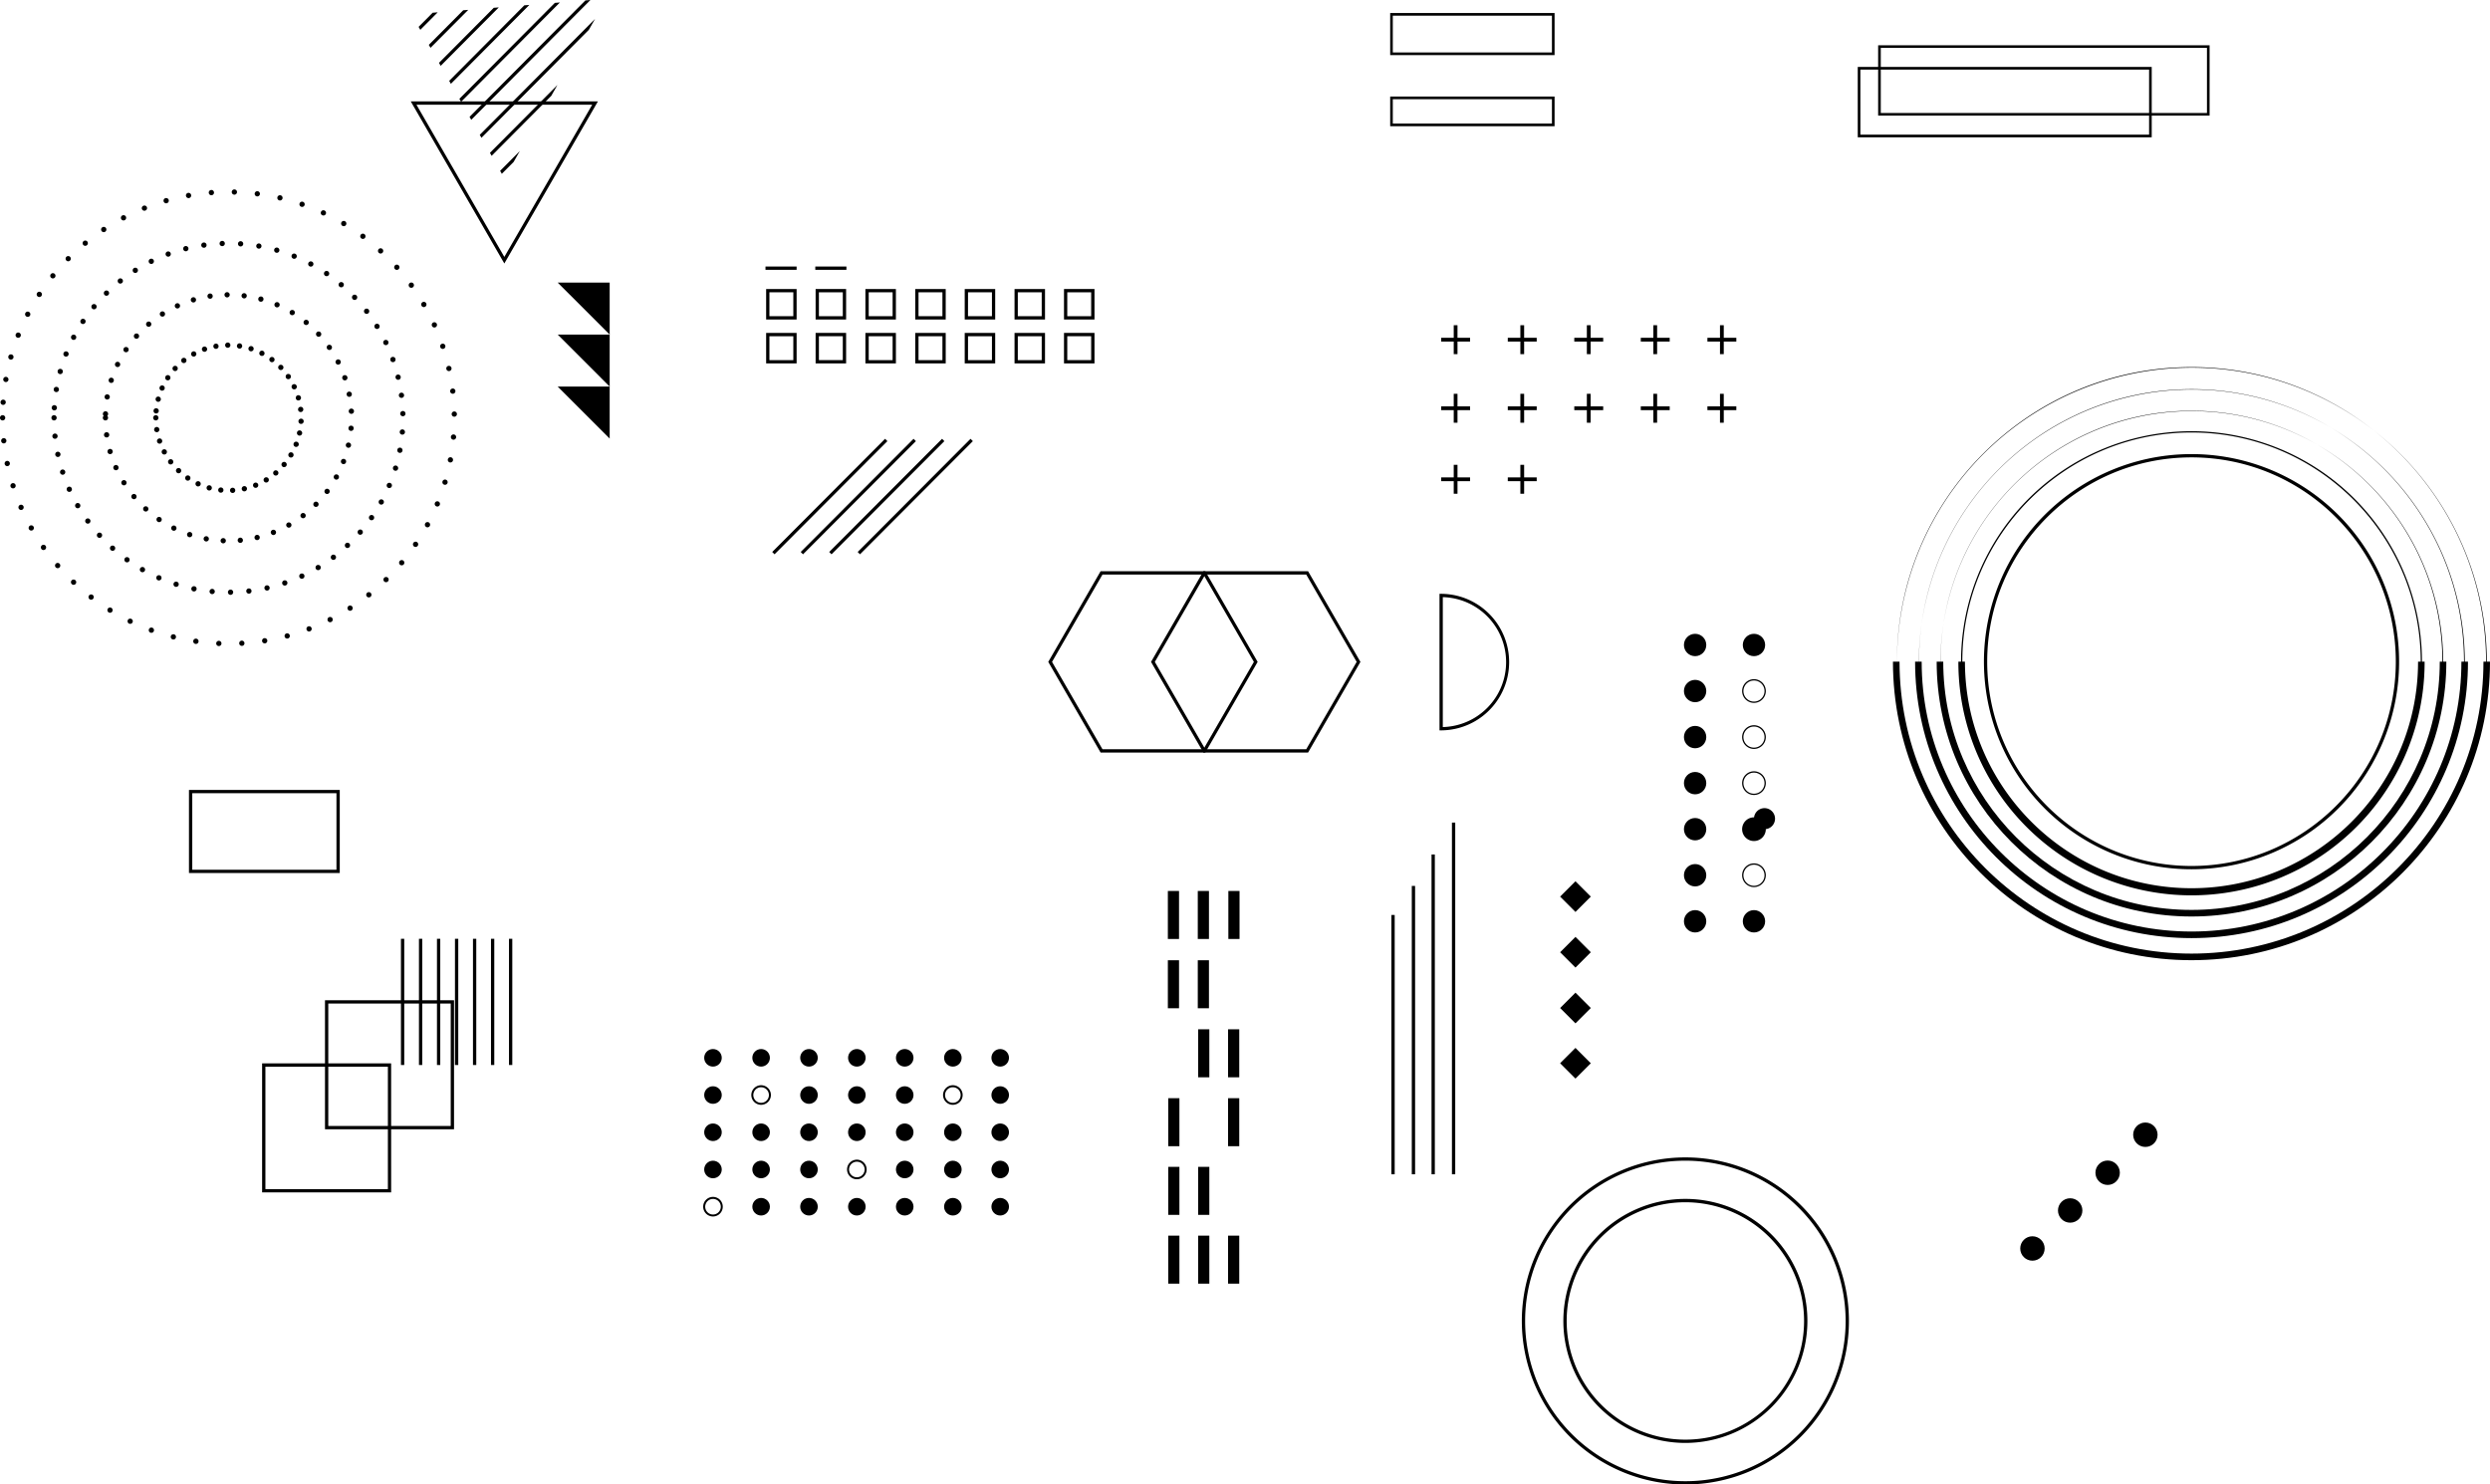 <svg xmlns="http://www.w3.org/2000/svg" width="1920" height="1144.695" viewBox="0 0 1920 1144.695"><g transform="translate(0)"><path d="M2749.183,114.345H2493.61V60.09h255.573Zm-253.546-2.038h251.519V62.117H2495.637Z" transform="translate(-1045.4 -25.192)"/><path d="M2693.208,143.161H2466.54V88.9h226.668Zm-224.641-2.033h222.614v-50.2H2468.55Z" transform="translate(-1034.052 -37.27)"/><path d="M1972.5,49.763H1845.74V17.31H1972.5Zm-124.743-2.033h122.716V19.337H1847.755Z" transform="translate(-773.793 -7.257)"/><path d="M1972.5,151.055H1845.74V128.19H1972.5Zm-124.743-2.027h122.716V130.223H1847.755Z" transform="translate(-773.793 -53.741)"/><rect width="8.619" height="37.018" transform="translate(955.788 724.05) rotate(180)"/><rect width="8.619" height="37.018" transform="translate(932.209 724.05) rotate(180)"/><rect width="8.619" height="37.018" transform="translate(909.135 724.05) rotate(180)"/><rect width="8.619" height="37.018" transform="translate(932.209 777.475) rotate(180)"/><rect width="8.619" height="37.018" transform="translate(909.135 777.475) rotate(180)"/><rect width="8.619" height="37.018" transform="translate(955.573 883.842) rotate(180)"/><rect width="8.619" height="37.018" transform="translate(909.425 883.842) rotate(180)"/><rect width="8.619" height="37.018" transform="translate(932.499 936.785) rotate(180)"/><rect width="8.619" height="37.018" transform="translate(909.425 936.785) rotate(180)"/><rect width="8.619" height="37.018" transform="translate(932.499 989.827) rotate(180)"/><rect width="8.619" height="37.018" transform="translate(955.573 989.827) rotate(180)"/><rect width="8.619" height="37.018" transform="translate(909.425 989.827) rotate(180)"/><rect width="8.619" height="37.018" transform="translate(955.573 830.708) rotate(180)"/><rect width="8.619" height="37.018" transform="translate(932.499 830.708) rotate(180)"/><path d="M1040.7,407.24h-23.5V383.73h23.5Zm-20.972-2.538h18.439V386.268h-18.439Z" transform="translate(-426.443 -160.872)"/><path d="M1040.7,465.527h-23.5V442h23.5Zm-20.972-2.538h18.439V444.555h-18.439Z" transform="translate(-426.443 -185.3)"/><path d="M1106.4,407.24h-23.51V383.73h23.51Zm-20.972-2.538h18.433V386.268h-18.433Z" transform="translate(-453.982 -160.872)"/><path d="M1106.4,465.527h-23.51V442h23.51Zm-20.972-2.538h18.433V444.555h-18.433Z" transform="translate(-453.982 -185.3)"/><path d="M1172.521,407.24H1149V383.73h23.51ZM1151.55,404.7h18.434V386.268H1151.55Z" transform="translate(-481.697 -160.872)"/><path d="M1172.521,465.527H1149V442h23.51Zm-20.972-2.538h18.434V444.555H1151.55Z" transform="translate(-481.697 -185.3)"/><path d="M1238.659,407.24H1215.15V383.73h23.509Zm-20.971-2.538h18.434V386.268h-18.434Z" transform="translate(-509.429 -160.872)"/><path d="M1238.659,465.527H1215.15V442h23.509Zm-20.971-2.538h18.434V444.555h-18.434Z" transform="translate(-509.429 -185.3)"/><path d="M1304.354,407.24h-23.5V383.73h23.5Zm-20.972-2.538h18.463V386.268h-18.439Z" transform="translate(-536.973 -160.872)"/><path d="M1304.354,465.527h-23.5V442h23.5Zm-20.972-2.538h18.463V444.555h-18.439Z" transform="translate(-536.973 -185.3)"/><path d="M1370.492,407.24H1347V383.73h23.5Zm-20.972-2.538h18.439V386.268h-18.439Z" transform="translate(-564.705 -160.872)"/><path d="M1370.492,465.527H1347V442h23.5Zm-20.972-2.538h18.439V444.555h-18.439Z" transform="translate(-564.705 -185.3)"/><path d="M1436.179,407.24H1412.67V383.73h23.509Zm-20.995-2.538h18.434V386.268h-18.434Z" transform="translate(-592.236 -160.872)"/><path d="M1436.179,465.527H1412.67V442h23.509Zm-20.995-2.538h18.434V444.555h-18.434Z" transform="translate(-592.236 -185.3)"/><rect width="24.003" height="2.538" transform="translate(590.252 205.522)"/><rect width="24.003" height="2.538" transform="translate(628.659 205.522)"/><path d="M617.506,259.609l-72.166-125H689.673ZM549.731,137.16l67.776,117.379L685.282,137.16Z" transform="translate(-228.624 -56.433)"/><path d="M570.528,16.35,557.1,29.853l-1.3-2.288,10.837-10.9Z" transform="translate(-233.009 -6.854)"/><path d="M599.745,13.09,570.631,42.361l-1.3-2.282L595.854,13.4Z" transform="translate(-238.681 -5.488)"/><path d="M628.973,9.81,584.155,54.872l-1.3-2.3,42.216-42.443Z" transform="translate(-244.353 -4.113)"/><path d="M658.19,6.54l-60.5,60.835-1.3-2.294L654.3,6.854Z" transform="translate(-250.026 -2.742)"/><path d="M687.408,3.27l-76.2,76.615-1.3-2.294,73.607-74Z" transform="translate(-255.694 -1.371)"/><path d="M716.624,0,624.729,92.389,623.44,90.1,712.739.314Z" transform="translate(-261.366)"/><path d="M725.852,25.14l-4.78,8.4L638.261,116.8l-1.3-2.288Z" transform="translate(-267.034 -10.539)"/><path d="M702.544,112.81l-4.791,8.415-45.968,46.218-1.3-2.3Z" transform="translate(-272.706 -47.294)"/><path d="M679.226,200.48l-4.786,8.415-9.13,9.176-1.3-2.294Z" transform="translate(-278.374 -84.048)"/><path d="M780.521,415.275V375.19H740.43Z" transform="translate(-310.412 -157.292)"/><path d="M780.521,484.306v-40.1H740.43Z" transform="translate(-310.412 -186.227)"/><path d="M780.521,553.34V513.25H740.43Z" transform="translate(-310.412 -215.171)"/><rect width="123.245" height="2.538" transform="matrix(0.706, -0.708, 0.708, 0.706, 595.446, 425.624)"/><rect width="123.245" height="2.538" transform="matrix(0.706, -0.708, 0.708, 0.706, 617.415, 425.624)"/><rect width="123.245" height="2.538" transform="matrix(0.706, -0.708, 0.708, 0.706, 639.383, 425.63)"/><rect width="123.245" height="2.538" transform="matrix(0.706, -0.708, 0.708, 0.706, 661.345, 425.631)"/><path d="M1935.712,441.493h-9.7V431.8h-2.9v9.693h-9.7v2.91h9.7V454.1h2.9V444.4h9.7Z" transform="translate(-802.162 -181.024)"/><path d="M1935.712,532.563h-9.7V522.87h-2.9v9.693h-9.7v2.91h9.7v9.693h2.9v-9.693h9.7Z" transform="translate(-802.162 -219.204)"/><path d="M2024.182,441.493h-9.693V431.8h-2.91v9.693h-9.7v2.91h9.7V454.1h2.91V444.4h9.693Z" transform="translate(-839.251 -181.024)"/><path d="M2024.182,532.563h-9.693V522.87h-2.91v9.693h-9.7v2.91h9.7v9.693h2.91v-9.693h9.693Z" transform="translate(-839.251 -219.204)"/><path d="M1935.712,626.859h-9.7v-9.7h-2.9v9.7h-9.7v2.91h9.7v9.693h2.9v-9.693h9.7Z" transform="translate(-802.162 -258.733)"/><path d="M2024.182,626.859h-9.693v-9.7h-2.91v9.7h-9.7v2.91h9.7v9.693h2.91v-9.693h9.693Z" transform="translate(-839.251 -258.733)"/><path d="M2112.466,441.493h-9.693V431.8h-2.91v9.693h-9.693v2.91h9.693V454.1h2.91V444.4h9.693Z" transform="translate(-876.265 -181.024)"/><path d="M2112.466,532.563h-9.693V522.87h-2.91v9.693h-9.693v2.91h9.693v9.693h2.91v-9.693h9.693Z" transform="translate(-876.265 -219.204)"/><path d="M2200.756,441.493h-9.693V431.8h-2.91v9.693h-9.693v2.91h9.693V454.1h2.91V444.4h9.693Z" transform="translate(-913.279 -181.024)"/><path d="M2200.756,532.563h-9.693V522.87h-2.91v9.693h-9.693v2.91h9.693v9.693h2.91v-9.693h9.693Z" transform="translate(-913.279 -219.204)"/><path d="M2289.226,441.493h-9.693V431.8h-2.909v9.693h-9.693v2.91h9.693V454.1h2.909V444.4h9.693Z" transform="translate(-950.369 -181.024)"/><path d="M2289.226,532.563h-9.693V522.87h-2.909v9.693h-9.693v2.91h9.693v9.693h2.909v-9.693h9.693Z" transform="translate(-950.369 -219.204)"/><rect width="2.538" height="271.19" transform="translate(1119.57 634.309)"/><rect width="2.538" height="246.6" transform="translate(1103.837 658.899)"/><rect width="2.538" height="222.353" transform="translate(1088.615 683.146)"/><rect width="2.538" height="199.959" transform="translate(1072.882 705.541)"/><circle cx="9.414" cy="9.414" r="9.414" transform="translate(1644.852 865.583)"/><circle cx="8.619" cy="8.619" r="8.619" transform="translate(1298.453 488.734)"/><circle cx="8.619" cy="8.619" r="8.619" transform="translate(1343.84 488.734)"/><circle cx="8.619" cy="8.619" r="8.619" transform="translate(1298.453 524.242)"/><path d="M2322.15,920.049a9.13,9.13,0,1,1,9.129-9.13A9.13,9.13,0,0,1,2322.15,920.049Zm0-17.243a8.131,8.131,0,1,0,8.131,8.131A8.131,8.131,0,0,0,2322.15,902.806Z" transform="translate(-969.691 -378.059)"/><circle cx="8.619" cy="8.619" r="8.619" transform="translate(1298.453 559.75)"/><path d="M2322.15,981.189a9.13,9.13,0,1,1,9.129-9.13A9.13,9.13,0,0,1,2322.15,981.189Zm0-17.243a8.131,8.131,0,1,0,8.131,8.131,8.131,8.131,0,0,0-8.131-8.131Z" transform="translate(-969.691 -403.691)"/><circle cx="8.619" cy="8.619" r="8.619" transform="translate(1298.453 595.264)"/><path d="M2322.15,1042.329a9.13,9.13,0,1,1,9.129-9.124A9.13,9.13,0,0,1,2322.15,1042.329Zm0-17.237a8.131,8.131,0,1,0,8.131,8.131,8.131,8.131,0,0,0-8.131-8.131Z" transform="translate(-969.691 -429.323)"/><circle cx="8.619" cy="8.619" r="8.619" transform="translate(1298.453 630.772)"/><path d="M2322.15,1103.479a9.13,9.13,0,1,1,9.129-9.13,9.13,9.13,0,0,1-9.129,9.13Zm0-17.243a8.122,8.122,0,1,1,0,.017Z" transform="translate(-969.691 -454.959)"/><circle cx="8.619" cy="8.619" r="8.619" transform="translate(1298.453 666.286)"/><path d="M2322.15,1164.619a9.13,9.13,0,1,1,9.129-9.124,9.13,9.13,0,0,1-9.129,9.124Zm0-17.237a8.131,8.131,0,1,0,8.131,8.131,8.131,8.131,0,0,0-8.131-8.131Z" transform="translate(-969.691 -480.59)"/><circle cx="8.619" cy="8.619" r="8.619" transform="translate(1298.453 701.795)"/><circle cx="8.619" cy="8.619" r="8.619" transform="translate(1343.84 701.795)"/><circle cx="9.414" cy="9.414" r="9.414" transform="translate(1615.756 894.889)"/><circle cx="9.414" cy="9.414" r="9.414" transform="translate(1586.868 923.985)"/><circle cx="9.414" cy="9.414" r="9.414" transform="translate(1557.772 953.296)"/><path d="M2169.754,1779.989a94.085,94.085,0,1,1,94.084-94.084A94.193,94.193,0,0,1,2169.754,1779.989Zm0-185.59a91.529,91.529,0,1,0,91.529,91.529A91.633,91.633,0,0,0,2169.754,1594.4Z" transform="translate(-870.186 -667.341)"/><path d="M2146.633,1788.927a126.108,126.108,0,1,1,89.177-36.937A126.107,126.107,0,0,1,2146.633,1788.927Zm0-249.684a123.573,123.573,0,1,0,123.576,123.576A123.714,123.714,0,0,0,2146.633,1539.243Z" transform="translate(-847.065 -644.232)"/><rect width="16.732" height="16.732" transform="translate(1202.985 691.373) rotate(-45)"/><rect width="16.732" height="16.732" transform="translate(1202.987 734.271) rotate(-45)"/><rect width="16.732" height="16.732" transform="translate(1202.988 777.278) rotate(-45)"/><rect width="16.732" height="16.732" transform="translate(1202.986 819.875) rotate(-45)"/><path d="M1912.5,893.733h-1.266V788.44h1.266a52.647,52.647,0,0,1,0,105.293Zm1.272-102.744V891.184a50.114,50.114,0,0,0,0-100.194Z" transform="translate(-801.248 -330.539)"/><circle cx="6.772" cy="6.772" r="6.772" transform="translate(542.995 808.912)"/><circle cx="6.772" cy="6.772" r="6.772" transform="translate(542.995 837.619)"/><circle cx="6.772" cy="6.772" r="6.772" transform="translate(542.995 866.326)"/><circle cx="6.772" cy="6.772" r="6.772" transform="translate(542.995 895.028)"/><path d="M941.17,1604.26a7.55,7.55,0,1,1,7.55-7.55,7.55,7.55,0,0,1-7.55,7.55Zm0-13.538a6.011,6.011,0,1,0,6.028,6.011A6.011,6.011,0,0,0,941.17,1590.722Z" transform="translate(-391.403 -666.226)"/><circle cx="6.772" cy="6.772" r="6.772" transform="translate(580.112 808.912)"/><path d="M1005.08,1455.99a7.55,7.55,0,1,1,7.55-7.55,7.55,7.55,0,0,1-7.55,7.55Zm0-13.543a6.011,6.011,0,1,0,6.011,6.011A6.011,6.011,0,0,0,1005.08,1442.447Z" transform="translate(-418.196 -604.067)"/><circle cx="6.772" cy="6.772" r="6.772" transform="translate(580.112 866.326)"/><circle cx="6.772" cy="6.772" r="6.772" transform="translate(580.112 895.028)"/><circle cx="6.772" cy="6.772" r="6.772" transform="translate(580.112 923.735)"/><circle cx="6.772" cy="6.772" r="6.772" transform="translate(617.026 808.912)"/><circle cx="6.772" cy="6.772" r="6.772" transform="translate(617.026 837.619)"/><circle cx="6.772" cy="6.772" r="6.772" transform="translate(617.026 866.326)"/><circle cx="6.772" cy="6.772" r="6.772" transform="translate(617.026 895.028)"/><circle cx="6.772" cy="6.772" r="6.772" transform="translate(617.026 923.735)"/><circle cx="6.772" cy="6.772" r="6.772" transform="translate(653.934 808.912)"/><circle cx="6.772" cy="6.772" r="6.772" transform="translate(653.934 837.619)"/><circle cx="6.772" cy="6.772" r="6.772" transform="translate(653.934 866.326)"/><path d="M1132.19,1554.84a7.55,7.55,0,1,1,7.55-7.55A7.55,7.55,0,0,1,1132.19,1554.84Zm0-13.543a6.011,6.011,0,1,0,6.011,6.011A6.011,6.011,0,0,0,1132.19,1541.3Z" transform="translate(-471.485 -645.508)"/><circle cx="6.772" cy="6.772" r="6.772" transform="translate(653.934 923.735)"/><circle cx="6.772" cy="6.772" r="6.772" transform="translate(690.847 808.912)"/><circle cx="6.772" cy="6.772" r="6.772" transform="translate(690.847 837.619)"/><circle cx="6.772" cy="6.772" r="6.772" transform="translate(690.847 866.326)"/><circle cx="6.772" cy="6.772" r="6.772" transform="translate(690.847 895.028)"/><circle cx="6.772" cy="6.772" r="6.772" transform="translate(690.847 923.735)"/><circle cx="6.772" cy="6.772" r="6.772" transform="translate(727.964 808.912)"/><path d="M1259.66,1455.99a7.55,7.55,0,1,1,7.55-7.55,7.55,7.55,0,0,1-7.55,7.55Zm0-13.543a6.011,6.011,0,1,0,6.005,6.011A6.011,6.011,0,0,0,1259.66,1442.447Z" transform="translate(-524.924 -604.067)"/><circle cx="6.772" cy="6.772" r="6.772" transform="translate(727.964 866.326)"/><circle cx="6.772" cy="6.772" r="6.772" transform="translate(727.964 895.028)"/><circle cx="6.772" cy="6.772" r="6.772" transform="translate(727.964 923.735)"/><circle cx="6.772" cy="6.772" r="6.772" transform="translate(764.471 808.912)"/><circle cx="6.772" cy="6.772" r="6.772" transform="translate(764.471 837.619)"/><circle cx="6.772" cy="6.772" r="6.772" transform="translate(764.471 866.326)"/><circle cx="6.772" cy="6.772" r="6.772" transform="translate(764.471 895.028)"/><circle cx="6.772" cy="6.772" r="6.772" transform="translate(764.471 923.735)"/><path d="M1512.854,898.25h-80.727l-40.358-69.907,40.358-69.913h80.727l40.364,69.913Zm-79.263-2.538h77.823l38.911-67.369-38.911-67.369h-77.823l-38.911,67.369Z" transform="translate(-583.474 -317.958)"/><path d="M1649.32,898.25h-80.727l-40.363-69.907,40.363-69.913h80.727l40.363,69.913Zm-79.257-2.538h77.823l38.911-67.369-38.911-67.369h-77.823l-38.911,67.369Z" transform="translate(-640.682 -317.958)"/><path d="M367.164,1112.889H250.9v-64.1H367.164Zm-113.726-2.538H364.626v-59.029H253.438Z" transform="translate(-105.185 -439.686)"/><rect width="2.538" height="97.319" transform="translate(392.477 723.91)"/><rect width="2.538" height="97.319" transform="translate(378.591 723.91)"/><rect width="2.538" height="97.319" transform="translate(364.705 723.91)"/><rect width="2.538" height="97.319" transform="translate(350.819 723.91)"/><rect width="2.538" height="97.319" transform="translate(336.939 723.91)"/><rect width="2.538" height="97.319" transform="translate(323.052 723.91)"/><rect width="2.538" height="97.319" transform="translate(309.166 723.91)"/><path d="M530.981,1427.566H431.49V1328.08h99.491Zm-96.959-2.544h94.421v-94.41H434.022Z" transform="translate(-180.894 -556.773)"/><path d="M447.5,1511.351H348V1411.86h99.486Zm-96.953-2.538h94.445V1414.4H350.544Z" transform="translate(-145.893 -591.896)"/><path d="M2794.108,923.039a160.066,160.066,0,1,1,113.186-46.88A160.064,160.064,0,0,1,2794.108,923.039Zm0-317.6c-86.865,0-157.539,70.674-157.539,157.539s70.674,157.533,157.539,157.533,157.534-70.668,157.534-157.533S2880.974,605.435,2794.108,605.435Z" transform="translate(-1104.27 -252.751)"/><path d="M2781.367,927.977a177.715,177.715,0,1,1,125.678-52.06A177.713,177.713,0,0,1,2781.367,927.977Zm0-354.455c-97.447,0-176.722,79.275-176.722,176.722s79.275,176.716,176.722,176.716,176.751-79.275,176.751-176.716S2878.809,573.523,2781.367,573.523Z" transform="translate(-1091.529 -240.022)"/><path d="M2769.925,933.348a193.832,193.832,0,1,1,75.7-15.28A193.831,193.831,0,0,1,2769.925,933.348Zm0-387.918c-106.675,0-193.459,86.778-193.459,193.454s86.784,193.454,193.459,193.454,193.454-86.784,193.454-193.454S2876.594,545.43,2769.925,545.43Z" transform="translate(-1080.086 -228.662)"/><path d="M2757.9,937.983a210.488,210.488,0,1,1,82.179-16.593,210.488,210.488,0,0,1-82.179,16.593Zm0-421.243c-115.863,0-210.122,94.253-210.122,210.116s94.259,210.116,210.122,210.116,210.116-94.259,210.116-210.116S2873.758,516.74,2757.9,516.74Z" transform="translate(-1068.062 -216.634)"/><path d="M2745.694,942.713a227.429,227.429,0,1,1,88.805-17.928A227.429,227.429,0,0,1,2745.694,942.713Zm0-455.293c-125.249,0-227.145,101.9-227.145,227.144S2620.446,941.7,2745.694,941.7s227.138-101.9,227.138-227.138S2870.937,487.42,2745.694,487.42Z" transform="translate(-1055.856 -204.342)"/><path d="M2954.584,878.53c0,96.326-78.363,174.689-174.689,174.689s-174.7-78.363-174.7-174.689h-5.07a179.757,179.757,0,1,0,359.513,0Z" transform="translate(-1090.057 -368.308)"/><path d="M2959.24,878.53c0,105.549-85.878,191.421-191.427,191.421s-191.427-85.873-191.427-191.421h-5.076c0,108.526,87.974,196.5,196.5,196.5s196.5-87.978,196.5-196.5Z" transform="translate(-1077.975 -368.308)"/><path d="M2963.914,878.53c0,114.737-93.353,208.083-208.089,208.083s-208.09-93.347-208.09-208.083h-5.076c0,117.726,95.436,213.162,213.162,213.162s213.162-95.436,213.162-213.162Z" transform="translate(-1065.964 -368.308)"/><path d="M2968.593,878.53c0,124.122-100.99,225.106-225.112,225.106S2518.34,1002.652,2518.34,878.53h-5.07c0,127.129,103.056,230.188,230.185,230.188s230.188-103.058,230.188-230.187Z" transform="translate(-1053.643 -368.308)"/><path d="M262.632,568.885a2.021,2.021,0,0,1,1.9-2.143h0a2.027,2.027,0,0,1,2.137,1.917h0a2.021,2.021,0,0,1-1.9,2.137h-.116a2.021,2.021,0,0,1-2.021-1.911Zm-7.3,1.69h0a2.033,2.033,0,0,1-1.806-2.236h0a2.027,2.027,0,0,1,2.23-1.8h0a2.021,2.021,0,0,1,1.8,2.23h0a2.021,2.021,0,0,1-2.009,1.812h-.215Zm16.372-2.614a2.027,2.027,0,0,1,1.533-2.422h0a2.033,2.033,0,0,1,2.428,1.539h0a2.033,2.033,0,0,1-1.539,2.422h0a2.317,2.317,0,0,1-.447.047h0a2.021,2.021,0,0,1-1.992-1.586Zm-25.658.865h0a2.033,2.033,0,0,1-1.417-2.491h0a2.039,2.039,0,0,1,2.5-1.423h0a2.033,2.033,0,0,1,1.417,2.5h0a2.033,2.033,0,0,1-1.957,1.487h0a1.917,1.917,0,0,1-.54-.07Zm34.463-3.258a2.021,2.021,0,0,1,1.121-2.637h0a2.027,2.027,0,0,1,2.642,1.121h0a2.027,2.027,0,0,1-1.127,2.637h0a2.07,2.07,0,0,1-.761.151h0a2.033,2.033,0,0,1-1.876-1.272Zm-43.337,0a2.027,2.027,0,0,1-.993-2.689h0a2.027,2.027,0,0,1,2.689-1h0a2.027,2.027,0,0,1,.993,2.695h0a2.015,2.015,0,0,1-1.841,1.162h0a2.014,2.014,0,0,1-.848-.145Zm51.636-3.8a2.021,2.021,0,0,1,.68-2.788h0a2.027,2.027,0,0,1,2.788.674h0a2.033,2.033,0,0,1-.68,2.788h0a2.01,2.01,0,0,1-1.057.3h0a2.039,2.039,0,0,1-1.731-.97Zm-59.86-.819a2.033,2.033,0,0,1-.546-2.817h0a2.027,2.027,0,0,1,2.817-.546h0a2.027,2.027,0,0,1,.546,2.817h0a2.021,2.021,0,0,1-1.684.894h0a2.045,2.045,0,0,1-1.133-.337Zm67.427-4.28a2.027,2.027,0,0,1,.221-2.857h0a2.027,2.027,0,0,1,2.857.215h0a2.033,2.033,0,0,1-.215,2.863h0a2.021,2.021,0,0,1-1.318.488h0a2.015,2.015,0,0,1-1.545-.7Zm-74.791-1.626a2.021,2.021,0,0,1-.081-2.869h0a2.021,2.021,0,0,1,2.863-.081h0a2.021,2.021,0,0,1,.081,2.869h0a2.044,2.044,0,0,1-1.475.633h0a2,2,0,0,1-1.388-.54Zm81.441-4.646a2.033,2.033,0,0,1-.25-2.857h0a2.033,2.033,0,0,1,2.863-.25h0a2.038,2.038,0,0,1,.244,2.863h0a2.027,2.027,0,0,1-1.556.72h0a2.021,2.021,0,0,1-1.278-.436Zm-87.766-2.4a2.027,2.027,0,0,1,.383-2.846h0a2.027,2.027,0,0,1,2.84.378h0a2.033,2.033,0,0,1-.377,2.846h0a2.032,2.032,0,0,1-1.231.418h0a2.027,2.027,0,0,1-1.615-.755Zm93.312-4.815a2.033,2.033,0,0,1-.7-2.782h0a2.027,2.027,0,0,1,2.782-.7h0a2.033,2.033,0,0,1,.709,2.782h0a2.044,2.044,0,0,1-1.742.987h0A2,2,0,0,1,308.57,543.18Zm-98.417-3.113a2.039,2.039,0,0,1,.836-2.747h0a2.033,2.033,0,0,1,2.747.836h0a2.033,2.033,0,0,1-.836,2.747h0a2.084,2.084,0,0,1-.952.238h0a2.044,2.044,0,0,1-1.795-1.057Zm102.726-4.919a2.044,2.044,0,0,1-1.162-2.637h0a2.033,2.033,0,0,1,2.631-1.162h0a2.039,2.039,0,0,1,1.162,2.631h0a2.038,2.038,0,0,1-1.893,1.289h0a2.051,2.051,0,0,1-.738-.1Zm-106.472-3.74a2.033,2.033,0,0,1,1.272-2.573h0a2.033,2.033,0,0,1,2.573,1.272h0a2.033,2.033,0,0,1-1.272,2.573h0a2.142,2.142,0,0,1-.65.1h0a2.027,2.027,0,0,1-1.922-1.376Zm109.417-4.878a2.033,2.033,0,0,1-1.562-2.4h0a2.027,2.027,0,0,1,2.4-1.562h0a2.033,2.033,0,0,1,1.568,2.4h0a2.027,2.027,0,0,1-1.98,1.6h0A2.1,2.1,0,0,1,315.824,526.53Zm-111.688-4.292a2.027,2.027,0,0,1,1.673-2.323h0a2.033,2.033,0,0,1,2.323,1.673h0a2.033,2.033,0,0,1-1.673,2.323h0a2.111,2.111,0,0,1-.331,0h0a2.027,2.027,0,0,1-2-1.673Zm113.18-4.7a2.033,2.033,0,0,1-1.934-2.12h0a2.033,2.033,0,0,1,2.126-1.934h0a2.033,2.033,0,0,1,1.928,2.12h0a2.027,2.027,0,0,1-2.027,1.934h-.093Zm-113.941-4.71A2.027,2.027,0,0,1,205.4,510.8h0a2.033,2.033,0,0,1,2.033,2.027h0a2.033,2.033,0,0,1-2.033,2.033h0a2.033,2.033,0,0,1-2.033-2.033Zm2.1-3.328a2.027,2.027,0,0,1-1.824-2.213h0a2.021,2.021,0,0,1,2.207-1.829h0a2.027,2.027,0,0,1,1.829,2.207h0a2.038,2.038,0,0,1-2.038,1.835Zm109.626-2.9a2.021,2.021,0,0,1,1.789-2.242h0a2.021,2.021,0,0,1,2.242,1.783h0a2.027,2.027,0,0,1-1.783,2.242h-.232a2.027,2.027,0,0,1-2.033-1.748ZM206.75,500.436a2.027,2.027,0,0,1-1.446-2.48h0a2.027,2.027,0,0,1,2.474-1.446h0a2.033,2.033,0,0,1,1.446,2.48h0a2.027,2.027,0,0,1-1.957,1.51h0a2.247,2.247,0,0,1-.534-.029ZM313.4,497.973a2.021,2.021,0,0,1,1.394-2.5h0a2.027,2.027,0,0,1,2.5,1.394h0a2.033,2.033,0,0,1-1.394,2.509h0a2.046,2.046,0,0,1-.581.075h0a2.021,2.021,0,0,1-1.94-1.44Zm-103.958-6.249a2.021,2.021,0,0,1-1.022-2.677h0a2.027,2.027,0,0,1,2.677-1.022h0a2.027,2.027,0,0,1,1.022,2.683h0a2.027,2.027,0,0,1-1.853,1.2h0a1.992,1.992,0,0,1-.813-.145Zm100.833-1.975a2.027,2.027,0,0,1,.97-2.7h0a2.033,2.033,0,0,1,2.7.964h0a2.027,2.027,0,0,1-.97,2.7h0a2.08,2.08,0,0,1-.865.192h0a2.021,2.021,0,0,1-1.824-1.121Zm-96.721-6.127a2.033,2.033,0,0,1-.581-2.817h0a2.021,2.021,0,0,1,2.805-.581h0a2.027,2.027,0,0,1,.581,2.805h0a2.021,2.021,0,0,1-1.7.912h0A2.055,2.055,0,0,1,213.557,483.623Zm92.342-1.452h0a2.015,2.015,0,0,1,.511-2.817h0a2.039,2.039,0,0,1,2.828.511h0a2.033,2.033,0,0,1-.523,2.823h0a2.01,2.01,0,0,1-1.162.36h0a2.033,2.033,0,0,1-1.655-.848Zm-86.964-5.918a2.027,2.027,0,0,1-.11-2.869h0a2.027,2.027,0,0,1,2.869-.1h0a2.027,2.027,0,0,1,.1,2.863h0a2.027,2.027,0,0,1-1.487.65h0A2.021,2.021,0,0,1,218.935,476.253Zm81.4-.883a2.033,2.033,0,0,1,.058-2.869h0a2.021,2.021,0,0,1,2.863.058h0a2.015,2.015,0,0,1-.052,2.863h0A2,2,0,0,1,301.8,476h0A2.033,2.033,0,0,1,300.335,475.37Zm-74.919-5.523a2.039,2.039,0,0,1,.36-2.846h0a2.027,2.027,0,0,1,2.846.348h0a2.039,2.039,0,0,1-.354,2.852h0a2.015,2.015,0,0,1-1.249.424h0a2.032,2.032,0,0,1-1.6-.778Zm68.327-.29a2.033,2.033,0,0,1-.412-2.84h0a2.039,2.039,0,0,1,2.84-.412h0a2.033,2.033,0,0,1,.412,2.84h0a2.021,2.021,0,0,1-1.626.813h0a2.056,2.056,0,0,1-1.2-.4Zm-60.882-4.989a2.027,2.027,0,0,1,.813-2.747h0a2.021,2.021,0,0,1,2.753.807h0a2.033,2.033,0,0,1-.813,2.753h0a2.085,2.085,0,0,1-.964.244h0a2.033,2.033,0,0,1-1.783-1.057Zm53.431.314a2.021,2.021,0,0,1-.865-2.735h0a2.033,2.033,0,0,1,2.735-.865h0a2.033,2.033,0,0,1,.865,2.741h0a2.033,2.033,0,0,1-1.8,1.086h0a2.016,2.016,0,0,1-.912-.227Zm-45.242-4.309a2.021,2.021,0,0,1,1.249-2.584h0a2.033,2.033,0,0,1,2.579,1.243h0a2.027,2.027,0,0,1-1.249,2.59h0a2.037,2.037,0,0,1-.668.11h0a2.021,2.021,0,0,1-1.888-1.359Zm37.169.906h0a2.033,2.033,0,0,1-1.3-2.561h0a2.021,2.021,0,0,1,2.555-1.3h0a2.021,2.021,0,0,1,1.3,2.555h0a2.033,2.033,0,0,1-1.928,1.4h0a1.944,1.944,0,0,1-.627-.1Zm-28.411-3.514a2.038,2.038,0,0,1,1.655-2.323h0a2.021,2.021,0,0,1,2.323,1.649h0a2.027,2.027,0,0,1-1.644,2.352h0a2.434,2.434,0,0,1-.354.029h0a2.044,2.044,0,0,1-1.98-1.707Zm19.862,1.481a2.027,2.027,0,0,1-1.7-2.323h0a2.039,2.039,0,0,1,2.323-1.7h0a2.044,2.044,0,0,1,1.7,2.323h0a2.039,2.039,0,0,1-2,1.742h0a1.9,1.9,0,0,1-.325-.041Zm-10.808-2.625a2.027,2.027,0,0,1,2.009-2.05h0a2.033,2.033,0,0,1,2.05,2.009h0a2.021,2.021,0,0,1-2.009,2.044h0a2.021,2.021,0,0,1-2.05-2Z" transform="translate(-85.259 -190.654)"/><path d="M229.276,581.6h0a2.038,2.038,0,0,1-1.946-2.114h0a2.033,2.033,0,0,1,2.12-1.94h0a2.021,2.021,0,0,1,1.934,2.114h0a2.021,2.021,0,0,1-2.021,1.94h-.087Zm11.232-2.178a2.033,2.033,0,0,1,1.824-2.213h0a2.027,2.027,0,0,1,2.213,1.829h0a2.021,2.021,0,0,1-1.824,2.207h0a1.159,1.159,0,0,1-.2,0h0A2.021,2.021,0,0,1,240.508,579.424Zm-24.6.7a2.038,2.038,0,0,1-1.632-2.364h0a2.033,2.033,0,0,1,2.364-1.632h0a2.027,2.027,0,0,1,1.626,2.358h0a2.021,2.021,0,0,1-1.992,1.667h0a2.6,2.6,0,0,1-.366-.029Zm37.622-2.579a2.027,2.027,0,0,1,1.5-2.445h0a2.038,2.038,0,0,1,2.445,1.5h0a2.027,2.027,0,0,1-1.5,2.445h0a2.267,2.267,0,0,1-.476.058h0A2.027,2.027,0,0,1,253.529,577.542Zm-50.672-.755a2.027,2.027,0,0,1-1.284-2.567h0a2.027,2.027,0,0,1,2.561-1.289h0a2.033,2.033,0,0,1,1.283,2.567h0a2.027,2.027,0,0,1-1.922,1.388h0a2.031,2.031,0,0,1-.621-.1Zm63.3-2.9a2.027,2.027,0,0,1,1.162-2.631h0a2.038,2.038,0,0,1,2.637,1.161h0a2.038,2.038,0,0,1-1.162,2.631h0a1.961,1.961,0,0,1-.738.145h0a2.033,2.033,0,0,1-1.858-1.324Zm-75.767-2.2a2.027,2.027,0,0,1-.918-2.718h0a2.015,2.015,0,0,1,2.718-.912h0a2.033,2.033,0,0,1,.918,2.718h0a2.056,2.056,0,0,1-1.824,1.127h0a1.987,1.987,0,0,1-.854-.232Zm87.783-3.212a2.039,2.039,0,0,1,.772-2.764h0a2.033,2.033,0,0,1,2.765.772h0a2.027,2.027,0,0,1-.772,2.764h0a1.969,1.969,0,0,1-.993.261h0a2.038,2.038,0,0,1-1.731-1.051Zm-99.387-3.577h0a2.033,2.033,0,0,1-.534-2.823h0a2.033,2.033,0,0,1,2.823-.529h0a2.027,2.027,0,0,1,.528,2.817h0a2.027,2.027,0,0,1-1.678.883h0a2,2,0,0,1-1.1-.366Zm110.538-3.444a2.027,2.027,0,0,1,.383-2.846h0a2.033,2.033,0,0,1,2.846.383h0a2.033,2.033,0,0,1-.383,2.846h0a2.027,2.027,0,0,1-1.231.412h0a2.027,2.027,0,0,1-1.574-.813Zm-121.055-4.913a2.033,2.033,0,0,1-.139-2.863h0a2.033,2.033,0,0,1,2.869-.134h0a2.021,2.021,0,0,1,.134,2.863h0a2,2,0,0,1-1.5.662h0A1.993,1.993,0,0,1,168.272,556.536Zm131.167-3.595a2.033,2.033,0,0,1,0-2.9h0a2.021,2.021,0,0,1,2.863,0h0a2.033,2.033,0,0,1,0,2.869h0a2.033,2.033,0,0,1-1.446.581h0a2.044,2.044,0,0,1-1.417-.546Zm-140.47-6.11a2.027,2.027,0,0,1,.256-2.857h0a2.038,2.038,0,0,1,2.857.255h0a2.033,2.033,0,0,1-.261,2.863h0a2.027,2.027,0,0,1-1.3.465h0A2.021,2.021,0,0,1,158.968,546.831Zm149.257-3.688a2.027,2.027,0,0,1-.407-2.84h0a2.015,2.015,0,0,1,2.834-.412h0a2.027,2.027,0,0,1,.412,2.84h0a2.027,2.027,0,0,1-1.626.813h0a2.056,2.056,0,0,1-1.2-.4ZM151.081,535.93a2.033,2.033,0,0,1,.65-2.793h0a2.027,2.027,0,0,1,2.793.65h0a2.033,2.033,0,0,1-.65,2.794h0a1.992,1.992,0,0,1-1.069.3h0A2.027,2.027,0,0,1,151.081,535.93Zm164.526-3.705a2.033,2.033,0,0,1-.8-2.753h0a2.021,2.021,0,0,1,2.753-.8h0a2.027,2.027,0,0,1,.8,2.753h0a2.027,2.027,0,0,1-1.777,1.051h0a2.057,2.057,0,0,1-.982-.25Zm-170.821-8.189a2.009,2.009,0,0,1,1.028-2.671h0a2.021,2.021,0,0,1,2.677,1.028h0a2.039,2.039,0,0,1-1.028,2.677h0a2.1,2.1,0,0,1-.825.174h0a2.015,2.015,0,0,1-1.853-1.208Zm176.6-3.659a2.039,2.039,0,0,1-1.162-2.619h0a2.021,2.021,0,0,1,2.613-1.161h0A2.021,2.021,0,0,1,324,519.21h0a2.027,2.027,0,0,1-1.9,1.307h0A2.1,2.1,0,0,1,321.386,520.377Zm-181.2-9.025h0a2.027,2.027,0,0,1,1.394-2.5h0a2.033,2.033,0,0,1,2.509,1.394h0a2.021,2.021,0,0,1-1.394,2.5h0a1.875,1.875,0,0,1-.581.081h0a2.033,2.033,0,0,1-1.917-1.452Zm185.265-3.485a2.027,2.027,0,0,1-1.527-2.428h0a2.021,2.021,0,0,1,2.428-1.527h0a2.027,2.027,0,0,1,1.527,2.422h0a2.033,2.033,0,0,1-1.98,1.585h0a2,2,0,0,1-.43-.046Zm-188.018-9.652a2.021,2.021,0,0,1,1.742-2.288h0a2.021,2.021,0,0,1,2.288,1.742h0a2.021,2.021,0,0,1-1.742,2.282h0a1.523,1.523,0,0,1-.285,0h0A2.021,2.021,0,0,1,137.433,498.215Zm190.329-3.31a2.039,2.039,0,0,1-1.853-2.2h0a2.021,2.021,0,0,1,2.189-1.847h0a2.021,2.021,0,0,1,1.853,2.19h0a2.021,2.021,0,0,1-2.015,1.853ZM136.51,484.794h0a2.021,2.021,0,0,1,.691-1.521h0a2.044,2.044,0,0,1-.645-1.551h0a2.027,2.027,0,0,1,2.091-1.963h0a2.027,2.027,0,0,1,1.963,2.091h0a2.033,2.033,0,0,1-.691,1.464h0a2.033,2.033,0,0,1,.645,1.481h0a2.033,2.033,0,0,1-2.027,2.033h0a2.033,2.033,0,0,1-2.027-2.033Zm189.615-4.971h0a2.033,2.033,0,0,1,1.917-2.137h0a2.027,2.027,0,0,1,2.149,1.922h0a2.033,2.033,0,0,1-1.917,2.131h-.1a2.027,2.027,0,0,1-2.044-1.917Zm-186.572-9.135a2.044,2.044,0,0,1-1.655-2.323h0a2.027,2.027,0,0,1,2.323-1.655h0a2.027,2.027,0,0,1,1.661,2.323h0a2.033,2.033,0,0,1-2,1.69h0a2.415,2.415,0,0,1-.331-.035Zm184.986-3.659h0a2.039,2.039,0,0,1,1.586-2.4h0a2.038,2.038,0,0,1,2.381,1.609h0a2.038,2.038,0,0,1-1.609,2.381h0a2.185,2.185,0,0,1-.383.035h0a2.044,2.044,0,0,1-1.975-1.62ZM142.4,457.823a2.033,2.033,0,0,1-1.318-2.55h0a2.033,2.033,0,0,1,2.55-1.318h0a2.021,2.021,0,0,1,1.289,2.538h0A2.021,2.021,0,0,1,143,457.91h0A2.066,2.066,0,0,1,142.4,457.823Zm178.813-3.246A2.021,2.021,0,0,1,322.472,452h0a2.027,2.027,0,0,1,2.579,1.254h0a2.027,2.027,0,0,1-1.26,2.579h0a2,2,0,0,1-.656.11h0a2.027,2.027,0,0,1-1.917-1.371Zm-174.2-9.118a2.027,2.027,0,0,1-.947-2.706h0a2.038,2.038,0,0,1,2.712-.947h0a2.033,2.033,0,0,1,.941,2.712h0a2.021,2.021,0,0,1-1.824,1.162h0A1.987,1.987,0,0,1,147.016,445.458Zm169.166-2.776a2.015,2.015,0,0,1,.883-2.718h0a2.009,2.009,0,0,1,2.724.877h0a2.021,2.021,0,0,1-.883,2.73h0a2.022,2.022,0,0,1-.918.227h0a2.015,2.015,0,0,1-1.806-1.092ZM153.3,433.913a2.027,2.027,0,0,1-.581-2.811h0a2.027,2.027,0,0,1,2.811-.581h0a2.021,2.021,0,0,1,.581,2.811h0a2.027,2.027,0,0,1-1.69.906h0A1.987,1.987,0,0,1,153.3,433.913Zm156.227-2.253h0a2.021,2.021,0,0,1,.494-2.823h0a2.027,2.027,0,0,1,2.828.494h0a2.021,2.021,0,0,1-.5,2.822h0a2.015,2.015,0,0,1-1.162.372h0a2.033,2.033,0,0,1-1.649-.865Zm-148.4-8.34a2.038,2.038,0,0,1-.168-2.869h0a2.027,2.027,0,0,1,2.863-.168h0a2.033,2.033,0,0,1,.168,2.869h0a2.038,2.038,0,0,1-1.516.679h0a2.015,2.015,0,0,1-1.347-.511Zm140.314-1.673a2.027,2.027,0,0,1,.11-2.863h0a2.021,2.021,0,0,1,2.863.1h0a2.027,2.027,0,0,1-.1,2.869h0a2.033,2.033,0,0,1-1.382.546h0a2.038,2.038,0,0,1-1.487-.65Zm-131.1-7.747a2.021,2.021,0,0,1,.232-2.857h0a2.021,2.021,0,0,1,2.852.227h0a2.021,2.021,0,0,1-.221,2.857h0a2.044,2.044,0,0,1-1.318.482h0a2.015,2.015,0,0,1-1.545-.709Zm121.706-1.092a2.027,2.027,0,0,1-.3-2.852h0a2.038,2.038,0,0,1,2.857-.29h0a2.027,2.027,0,0,1,.285,2.857h0a2.027,2.027,0,0,1-1.568.743h0A1.963,1.963,0,0,1,292.04,412.807Zm-111.281-6.969a2.027,2.027,0,0,1,.621-2.8h0a2.027,2.027,0,0,1,2.8.616h0a2.027,2.027,0,0,1-.621,2.805h0a2.009,2.009,0,0,1-1.086.314h0A2.021,2.021,0,0,1,180.759,405.838Zm100.752-.465a2.021,2.021,0,0,1-.68-2.782h0a2.027,2.027,0,0,1,2.782-.691h0a2.033,2.033,0,0,1,.685,2.788h0a2.01,2.01,0,0,1-1.742.976h0a1.992,1.992,0,0,1-1.045-.279ZM192.194,399.3a2.038,2.038,0,0,1,1-2.689h0a2.027,2.027,0,0,1,2.689,1h0a2.021,2.021,0,0,1-1,2.683h0a1.969,1.969,0,0,1-.842.186h0a2.039,2.039,0,0,1-1.847-1.185Zm77.869.174a2.027,2.027,0,0,1-1.063-2.66h0a2.027,2.027,0,0,1,2.666-1.063h0a2.027,2.027,0,0,1,1.063,2.666h0a2.033,2.033,0,0,1-1.87,1.225h0a1.963,1.963,0,0,1-.8-.168Zm-65.627-5.064a2.027,2.027,0,0,1,1.365-2.521h0a2.027,2.027,0,0,1,2.521,1.371h0a2.027,2.027,0,0,1-1.365,2.521h0a2.181,2.181,0,0,1-.581.081h0a2.021,2.021,0,0,1-1.934-1.452Zm53.431.813a2.027,2.027,0,0,1-1.429-2.486h0a2.039,2.039,0,0,1,2.492-1.429h0a2.027,2.027,0,0,1,1.423,2.491h0a2.027,2.027,0,0,1-1.957,1.5h0a2.074,2.074,0,0,1-.494-.076Zm-40.654-3.943a2.033,2.033,0,0,1,1.7-2.323h0a2.033,2.033,0,0,1,2.323,1.707h0a2.033,2.033,0,0,1-1.707,2.323h0a1.738,1.738,0,0,1-.3,0h0a2.021,2.021,0,0,1-1.992-1.707Zm28.022,1.429a2.027,2.027,0,0,1-1.742-2.271h0a2.027,2.027,0,0,1,2.265-1.742h0a2.027,2.027,0,0,1,1.742,2.271h0a2.027,2.027,0,0,1-2.009,1.771h0Zm-14.92-2.753a2.021,2.021,0,0,1,2.009-2.044h0a2.027,2.027,0,0,1,2.05,2h0a2.033,2.033,0,0,1-2.009,2.05h0a2.033,2.033,0,0,1-2.027-2.009Z" transform="translate(-57.229 -162.624)"/><path d="M204.37,590.775a2.027,2.027,0,0,1,2-2.05h0a2.033,2.033,0,0,1,2.056,2h0a2.044,2.044,0,0,1-2.009,2.056h0a2.027,2.027,0,0,1-2.05-2.009ZM192.035,592.2A2.039,2.039,0,0,1,190.2,590h0a2.033,2.033,0,0,1,2.207-1.835h0a2.033,2.033,0,0,1,1.835,2.207h0a2.027,2.027,0,0,1-2.015,1.841h-.192Zm26.489-2.12a2.033,2.033,0,0,1,1.777-2.253h0a2.033,2.033,0,0,1,2.253,1.783h0a2.038,2.038,0,0,1-1.783,2.253h-.238A2.027,2.027,0,0,1,218.524,590.084Zm-40.758.035a2.021,2.021,0,0,1-1.586-2.387h0a2.021,2.021,0,0,1,2.387-1.586h0a2.015,2.015,0,0,1,1.626,2.387h0a2.021,2.021,0,0,1-1.986,1.626h0a1.917,1.917,0,0,1-.424-.041Zm54.778-2.213a2.039,2.039,0,0,1,1.527-2.428h0a2.038,2.038,0,0,1,2.433,1.533h0a2.033,2.033,0,0,1-1.533,2.428h0a2.421,2.421,0,0,1-.453.052h0a2.027,2.027,0,0,1-1.957-1.586Zm-68.728-1.365h0a2.039,2.039,0,0,1-1.33-2.55h0a2.033,2.033,0,0,1,2.55-1.324h0a2.027,2.027,0,0,1,1.324,2.544h0a2.038,2.038,0,0,1-1.934,1.417h0a2.019,2.019,0,0,1-.592-.087Zm82.469-2.282a2.033,2.033,0,0,1,1.278-2.579h0a2.033,2.033,0,0,1,2.573,1.272h0a2.021,2.021,0,0,1-1.266,2.567h0a1.965,1.965,0,0,1-.65.11h0a2.027,2.027,0,0,1-1.94-1.371Zm-95.943-2.753a2.033,2.033,0,0,1-1.051-2.672h0a2.027,2.027,0,0,1,2.666-1.051h0a2.027,2.027,0,0,1,1.057,2.666h0a2.038,2.038,0,0,1-1.864,1.225h0a2.073,2.073,0,0,1-.807-.168Zm109.184-2.323a2.033,2.033,0,0,1,.987-2.695h0a2.033,2.033,0,0,1,2.695.987h0a2.033,2.033,0,0,1-.981,2.695h0a1.976,1.976,0,0,1-.86.2h0a2.033,2.033,0,0,1-1.841-1.2ZM137.46,575.077a2.027,2.027,0,0,1-.761-2.765h0a2.027,2.027,0,0,1,2.764-.767h0a2.038,2.038,0,0,1,.767,2.77h0a2.039,2.039,0,0,1-1.771,1.022h0a2.067,2.067,0,0,1-1-.273ZM272.2,572.754a2.033,2.033,0,0,1,.691-2.788h0a2.038,2.038,0,0,1,2.788.7h0a2.027,2.027,0,0,1-.7,2.776h0a2,2,0,0,1-1.04.29h0a2.021,2.021,0,0,1-1.766-1.022Zm-146.841-5.413a2.033,2.033,0,0,1-.465-2.828h0a2.033,2.033,0,0,1,2.828-.465h0a2.033,2.033,0,0,1,.465,2.828h0a2.033,2.033,0,0,1-1.649.848h0a2,2,0,0,1-1.208-.424Zm158.73-2.323a2.021,2.021,0,0,1,.395-2.84h0a2.027,2.027,0,0,1,2.84.395h0a2.027,2.027,0,0,1-.4,2.84h0a1.992,1.992,0,0,1-1.22.412h0a2.027,2.027,0,0,1-1.644-.865Zm-170-6.708a2.027,2.027,0,0,1-.168-2.863h0a2.027,2.027,0,0,1,2.863-.168h0a2.027,2.027,0,0,1,.168,2.863h0a2.015,2.015,0,0,1-1.516.68h0a2.015,2.015,0,0,1-1.347-.511Zm180.973-2.323a2.021,2.021,0,0,1,.1-2.863h0a2.027,2.027,0,0,1,2.869.1h0a2.033,2.033,0,0,1-.1,2.863h0a2.033,2.033,0,0,1-1.388.581h0a2.016,2.016,0,0,1-1.481-.674ZM103.839,548.17h0a2.021,2.021,0,0,1,.134-2.863h0a2.021,2.021,0,0,1,2.863.134h0a2.021,2.021,0,0,1-.134,2.863h0a2.027,2.027,0,0,1-1.365.534h0a2.015,2.015,0,0,1-1.5-.668Zm201.219-2.236a2.027,2.027,0,0,1-.2-2.863h0a2.027,2.027,0,0,1,2.857-.2h0a2.027,2.027,0,0,1,.2,2.863h0a2.027,2.027,0,0,1-1.527.7h0a2.01,2.01,0,0,1-1.33-.494ZM94.7,537.048a2.027,2.027,0,0,1,.436-2.834h0a2.033,2.033,0,0,1,2.834.43h0a2.021,2.021,0,0,1-.436,2.834h0a1.975,1.975,0,0,1-1.2.395h0a2.015,2.015,0,0,1-1.626-.825Zm219.246-2.172a2.021,2.021,0,0,1-.5-2.823h0a2.021,2.021,0,0,1,2.823-.5h0a2.027,2.027,0,0,1,.505,2.823h0a2.039,2.039,0,0,1-1.673.865h0a2.044,2.044,0,0,1-1.15-.366ZM86.794,525a2.021,2.021,0,0,1,.726-2.77h0a2.038,2.038,0,0,1,2.782.72h0a2.039,2.039,0,0,1-.732,2.782h0a2.027,2.027,0,0,1-1.022.273h0a2.033,2.033,0,0,1-1.748-1Zm234.839-2.056a2.033,2.033,0,0,1-.8-2.759h0a2.027,2.027,0,0,1,2.759-.8h0a2.027,2.027,0,0,1,.79,2.759h0a2.033,2.033,0,0,1-1.777,1.045h0a2.056,2.056,0,0,1-.97-.244ZM80.2,512.2h0a2.027,2.027,0,0,1,1.022-2.683h0a2.027,2.027,0,0,1,2.677,1.016h0a2.027,2.027,0,0,1-1.016,2.683h0a2.023,2.023,0,0,1-.83.18h0a2.027,2.027,0,0,1-1.853-1.2Zm247.82-1.922a2.021,2.021,0,0,1-1.08-2.654h0a2.027,2.027,0,0,1,2.654-1.086h0a2.027,2.027,0,0,1,1.08,2.66h0a2.027,2.027,0,0,1-1.87,1.243h0a1.975,1.975,0,0,1-.784-.163ZM75,498.77h0a2.027,2.027,0,0,1,1.3-2.555h0a2.021,2.021,0,0,1,2.555,1.289h0a2.033,2.033,0,0,1-1.3,2.561h0a2.009,2.009,0,0,1-.633.1h0A2.038,2.038,0,0,1,75,498.77Zm258.03-1.742a2.027,2.027,0,0,1-1.359-2.526h0a2.027,2.027,0,0,1,2.526-1.359h0a2.027,2.027,0,0,1,1.359,2.526h0a2.027,2.027,0,0,1-1.94,1.446h0a2.02,2.02,0,0,1-.587-.11ZM71.253,484.866a2.033,2.033,0,0,1,1.556-2.41h0a2.027,2.027,0,0,1,2.41,1.562h0a2.033,2.033,0,0,1-1.562,2.41h0a2.1,2.1,0,0,1-.424.041h0a2.027,2.027,0,0,1-1.98-1.6ZM336.6,483.275a2.027,2.027,0,0,1-1.62-2.364h0a2.027,2.027,0,0,1,2.37-1.62h0a2.027,2.027,0,0,1,1.62,2.369h0a2.038,2.038,0,0,1-1.992,1.655h0a1.633,1.633,0,0,1-.378-.046ZM69,470.637a2.038,2.038,0,0,1,1.806-2.236h0a2.033,2.033,0,0,1,2.23,1.806h0a2.033,2.033,0,0,1-1.806,2.23h-.215A2.027,2.027,0,0,1,69,470.637Zm269.7-1.394a2.033,2.033,0,0,1-1.864-2.19h0a2.027,2.027,0,0,1,2.184-1.858h0a2.033,2.033,0,0,1,1.864,2.184h0a2.033,2.033,0,0,1-2.021,1.864ZM68.25,456.252h0a2.033,2.033,0,0,1,2.033-2.027h0a2.027,2.027,0,0,1,2.027,2.027h0a2.033,2.033,0,0,1-2.027,2.033h0a2.033,2.033,0,0,1-2.033-2.033Zm268.977-3.171h0a2.033,2.033,0,0,1,1.986-2.073h0a2.027,2.027,0,0,1,2.073,1.975h0a2.033,2.033,0,0,1-1.98,2.073h-.052a2.033,2.033,0,0,1-2.027-1.975ZM70.381,450.537a2.021,2.021,0,0,1-1.9-2.143h0a2.015,2.015,0,0,1,2.137-1.9h0a2.015,2.015,0,0,1,1.9,2.137h0a2.021,2.021,0,0,1-2.021,1.911Zm265.794-11.395a2.021,2.021,0,0,1,1.742-2.265h0a2.021,2.021,0,0,1,2.271,1.742h0a2.033,2.033,0,0,1-1.742,2.277h-.267a2.015,2.015,0,0,1-2-1.754Zm-264.459-2.73a2.027,2.027,0,0,1-1.673-2.323h0a2.033,2.033,0,0,1,2.323-1.678h0a2.033,2.033,0,0,1,1.678,2.323h0a2.027,2.027,0,0,1-2,1.7h0a3.157,3.157,0,0,1-.331-.017Zm261.927-11.035h0a2.033,2.033,0,0,1,1.5-2.445h0a2.033,2.033,0,0,1,2.433,1.533h0a2.038,2.038,0,0,1-1.5,2.445h0a1.927,1.927,0,0,1-.476.052h0a2.009,2.009,0,0,1-1.94-1.562Zm-259.127-2.9a2.021,2.021,0,0,1-1.417-2.492h0a2.021,2.021,0,0,1,2.491-1.417h0a2.027,2.027,0,0,1,1.417,2.491h0a2.027,2.027,0,0,1-1.934,1.522h0a1.921,1.921,0,0,1-.54-.076Zm255.161-10.5a2.038,2.038,0,0,1,1.237-2.6h0a2.044,2.044,0,0,1,2.6,1.266h0a2.033,2.033,0,0,1-1.237,2.59h0a1.957,1.957,0,0,1-.674.116h0A2.033,2.033,0,0,1,329.694,412ZM78.785,408.942a2.015,2.015,0,0,1-1.162-2.625h0a2.015,2.015,0,0,1,2.625-1.162h0a2.015,2.015,0,0,1,1.162,2.625h0a2.021,2.021,0,0,1-1.882,1.289h0a1.968,1.968,0,0,1-.72-.1Zm245.526-9.873a2.039,2.039,0,0,1,.952-2.712h0a2.033,2.033,0,0,1,2.706.952h0a2.038,2.038,0,0,1-.952,2.712h0a2.143,2.143,0,0,1-.877.2h0a2.038,2.038,0,0,1-1.806-1.121ZM84.453,395.945a2.027,2.027,0,0,1-.86-2.735h0a2.027,2.027,0,0,1,2.735-.86h0a2.015,2.015,0,0,1,.86,2.73h0a2.021,2.021,0,0,1-1.795,1.092h0a2.021,2.021,0,0,1-.9-.2ZM317.6,386.8a2.033,2.033,0,0,1,.662-2.793h0a2.033,2.033,0,0,1,2.793.662h0a2.033,2.033,0,0,1-.662,2.794h0a2.033,2.033,0,0,1-1.063.3h0a2.021,2.021,0,0,1-1.69-.929ZM91.481,383.621A2.044,2.044,0,0,1,90.9,380.8h0a2.027,2.027,0,0,1,2.811-.581h0a2.027,2.027,0,0,1,.581,2.811h0a2.027,2.027,0,0,1-1.69.906h0a2.055,2.055,0,0,1-1.08-.29ZM309.7,375.327h0a2.033,2.033,0,0,1,.36-2.852h0a2.033,2.033,0,0,1,2.852.366h0a2.038,2.038,0,0,1-.366,2.852h0a2.027,2.027,0,0,1-1.243.418h0a2,2,0,0,1-1.6-.784Zm-209.878-3.2a2.015,2.015,0,0,1-.267-2.852h0a2.021,2.021,0,0,1,2.852-.273h0a2.021,2.021,0,0,1,.267,2.857h0a2,2,0,0,1-1.556.738h0a2.01,2.01,0,0,1-1.313-.47Zm200.76-7.393a2.027,2.027,0,0,1,.07-2.869h0a2.033,2.033,0,0,1,2.869.064h0a2.044,2.044,0,0,1-.064,2.875h0a2.056,2.056,0,0,1-1.405.581h0a2.027,2.027,0,0,1-1.487-.65Zm-191.311-3.188a2.027,2.027,0,0,1,0-2.869h0a2.021,2.021,0,0,1,2.869,0h0a2.027,2.027,0,0,1,0,2.869h0a2.021,2.021,0,0,1-1.423.581h0a2,2,0,0,1-1.464-.581Zm181.142-6.388h0a2.027,2.027,0,0,1-.238-2.857h0a2.027,2.027,0,0,1,2.857-.238h0a2.027,2.027,0,0,1,.238,2.863h0a2.027,2.027,0,0,1-1.551.714h0a2,2,0,0,1-1.324-.488ZM119.793,352a2.027,2.027,0,0,1,.331-2.852h0a2.021,2.021,0,0,1,2.846.337h0a2.015,2.015,0,0,1-.331,2.84h0a1.986,1.986,0,0,1-1.254.436h0a2.021,2.021,0,0,1-1.591-.761Zm159.514-5.314h0a2.033,2.033,0,0,1-.534-2.823h0a2.021,2.021,0,0,1,2.822-.529h0a2.027,2.027,0,0,1,.529,2.817h0a2.027,2.027,0,0,1-1.678.883h0a2,2,0,0,1-1.167-.349ZM131.24,343.617a2.033,2.033,0,0,1,.627-2.8h0a2.033,2.033,0,0,1,2.8.627h0a2.039,2.039,0,0,1-.627,2.805h0a2.027,2.027,0,0,1-1.08.314h0a2.038,2.038,0,0,1-1.748-.947Zm136.068-4.176a2.033,2.033,0,0,1-.825-2.747h0a2.033,2.033,0,0,1,2.747-.831h0a2.033,2.033,0,0,1,.825,2.747h0a2.015,2.015,0,0,1-1.789,1.069h0A2.039,2.039,0,0,1,267.308,339.442ZM143.46,336.48a2.021,2.021,0,0,1,.918-2.712h0a2.027,2.027,0,0,1,2.718.918h0a2.027,2.027,0,0,1-.923,2.718h0a2.038,2.038,0,0,1-.894.209h0a2.021,2.021,0,0,1-1.795-1.132ZM254.671,333.5a2.033,2.033,0,0,1-1.115-2.648h0a2.021,2.021,0,0,1,2.642-1.109h0a2.027,2.027,0,0,1,1.115,2.643h0a2.033,2.033,0,0,1-1.882,1.26h0a2.055,2.055,0,0,1-.738-.145Zm-98.26-2.817a2.038,2.038,0,0,1,1.2-2.608h0a2.033,2.033,0,0,1,2.6,1.208h0a2.027,2.027,0,0,1-1.2,2.6h0a1.97,1.97,0,0,1-.7.128h0a2.033,2.033,0,0,1-1.882-1.33Zm85.054-1.742a2.027,2.027,0,0,1-1.388-2.509h0a2.027,2.027,0,0,1,2.509-1.388h0a2.033,2.033,0,0,1,1.394,2.509h0a2.039,2.039,0,0,1-1.951,1.469h0a1.916,1.916,0,0,1-.54-.1Zm-71.533-2.625a2.027,2.027,0,0,1,1.475-2.462h0a2.033,2.033,0,0,1,2.462,1.475h0a2.027,2.027,0,0,1-1.475,2.457h0a2.1,2.1,0,0,1-.5.064h0a2.033,2.033,0,0,1-1.963-1.533Zm57.943-.511h0a2.033,2.033,0,0,1-1.649-2.323h0a2.033,2.033,0,0,1,2.352-1.649h0a2.021,2.021,0,0,1,1.644,2.323h0a2.021,2.021,0,0,1-1.992,1.678h0a2.421,2.421,0,0,1-.354-.052Zm-44.063-2.428a2.039,2.039,0,0,1,1.742-2.288h0a2.033,2.033,0,0,1,2.323,1.742h0a2.039,2.039,0,0,1-1.742,2.294h0a1.561,1.561,0,0,1-.285,0h0a2.039,2.039,0,0,1-2.039-1.771Zm30.2.738a2.027,2.027,0,0,1-1.887-2.16h0a2.033,2.033,0,0,1,2.166-1.888h0a2.027,2.027,0,0,1,1.882,2.16h0a2.033,2.033,0,0,1-2.021,1.893h-.139Zm-16.076-2.184a2.033,2.033,0,0,1,1.951-2.1h0a2.033,2.033,0,0,1,2.1,1.951h0a2.027,2.027,0,0,1-1.951,2.1h-.1a2.027,2.027,0,0,1-2.009-1.975Z" transform="translate(-28.613 -134.082)"/><path d="M168.661,603.621a2.033,2.033,0,0,1-1.946-2.114h0a2.021,2.021,0,0,1,2.108-1.934h0a2.021,2.021,0,0,1,1.946,2.108h0a2.027,2.027,0,0,1-2.027,1.94Zm15.791-2.05a2.027,2.027,0,0,1,1.911-2.143h0a2.021,2.021,0,0,1,2.137,1.911h0a2.015,2.015,0,0,1-1.9,2.137h-.116a2.033,2.033,0,0,1-2.027-1.9Zm-33.685.395a2.027,2.027,0,0,1-1.742-2.323h0a2.033,2.033,0,0,1,2.323-1.742h0a2.033,2.033,0,0,1,1.742,2.323h0a2.021,2.021,0,0,1-2,1.742h0a1.659,1.659,0,0,1-.29.023Zm51.34-2.12a2.027,2.027,0,0,1,1.678-2.323h0a2.039,2.039,0,0,1,2.323,1.684h0a2.033,2.033,0,0,1-1.678,2.323h0a1.578,1.578,0,0,1-.325,0h0A2.021,2.021,0,0,1,202.107,599.846ZM133.193,598.5a2.033,2.033,0,0,1-1.475-2.462h0a2.033,2.033,0,0,1,2.462-1.475h0a2.033,2.033,0,0,1,1.469,2.468h0a2.021,2.021,0,0,1-1.963,1.533h0a1.832,1.832,0,0,1-.494-.064Zm86.3-2.16a2.033,2.033,0,0,1,1.434-2.486h0a2.033,2.033,0,0,1,2.486,1.435h0a2.027,2.027,0,0,1-1.435,2.486h0a2.1,2.1,0,0,1-.529.07h0a2.027,2.027,0,0,1-1.957-1.51Zm-103.458-3.066a2.033,2.033,0,0,1-1.214-2.6h0a2.039,2.039,0,0,1,2.6-1.214h0a2.033,2.033,0,0,1,1.214,2.6h0a2.027,2.027,0,0,1-1.9,1.336h0a2.072,2.072,0,0,1-.7-.122Zm120.393-2.19a2.033,2.033,0,0,1,1.162-2.619h0a2.021,2.021,0,0,1,2.613,1.162h0a2.027,2.027,0,0,1-1.162,2.619h0a2.138,2.138,0,0,1-.726.134h0a2.027,2.027,0,0,1-1.887-1.324ZM99.5,586.3a2.027,2.027,0,0,1-.941-2.706h0a2.027,2.027,0,0,1,2.706-.947h0a2.027,2.027,0,0,1,.947,2.677h0a2.027,2.027,0,0,1-1.829,1.162h0a2.085,2.085,0,0,1-.883-.215Zm153.23-2.19a2.027,2.027,0,0,1,.9-2.724h0a2.027,2.027,0,0,1,2.724.894h0a2.027,2.027,0,0,1-.9,2.724h0a2.044,2.044,0,0,1-.906.221h0a2.021,2.021,0,0,1-1.818-1.144Zm-168.957-6.47a2.027,2.027,0,0,1-.656-2.793h0a2.021,2.021,0,0,1,2.788-.662h0a2.027,2.027,0,0,1,.656,2.794h0a2.009,2.009,0,0,1-1.742.958h0a2.033,2.033,0,0,1-1.045-.3Zm184.464-2.172a2.027,2.027,0,0,1,.621-2.8h0a2.015,2.015,0,0,1,2.8.616h0a2.021,2.021,0,0,1-.616,2.8h0a2.039,2.039,0,0,1-1.092.319h0A2.044,2.044,0,0,1,268.239,575.465Zm-199.2-8.015h0a2.027,2.027,0,0,1-.372-2.846h0a2.027,2.027,0,0,1,2.84-.378h0a2.015,2.015,0,0,1,.372,2.84h0a2,2,0,0,1-1.6.8h0a2.009,2.009,0,0,1-1.26-.412Zm213.781-2.126a2.039,2.039,0,0,1,.331-2.852h0A2.033,2.033,0,0,1,286,562.8h0a2.038,2.038,0,0,1-.331,2.852h0a2.021,2.021,0,0,1-1.26.441h0a2.044,2.044,0,0,1-1.615-.767ZM55.341,555.818a2.033,2.033,0,0,1-.081-2.869h0a2.038,2.038,0,0,1,2.869-.087h0a2.044,2.044,0,0,1,.087,2.9h0a2.044,2.044,0,0,1-1.475.633h0a2.061,2.061,0,0,1-1.4-.581Zm240.909-2.033a2.027,2.027,0,0,1,.035-2.869h0a2.021,2.021,0,0,1,2.869.041h0a2.027,2.027,0,0,1-.058,2.828h0a2.015,2.015,0,0,1-1.423.581h0A2.021,2.021,0,0,1,296.25,553.785ZM42.93,542.867A2.021,2.021,0,0,1,43.139,540h0a2.027,2.027,0,0,1,2.857.2h0a2.033,2.033,0,0,1-.209,2.863h0a2.015,2.015,0,0,1-1.324.494h0A2.033,2.033,0,0,1,42.93,542.867Zm265.527-1.975a2.039,2.039,0,0,1-.256-2.857h0a2.027,2.027,0,0,1,2.857-.256h0a2.027,2.027,0,0,1,.261,2.857h0a2.05,2.05,0,0,1-1.556.726h0A2.05,2.05,0,0,1,308.458,540.892ZM31.884,528.7h0a2.033,2.033,0,0,1,.5-2.828h0a2.027,2.027,0,0,1,2.823.5h0a2.027,2.027,0,0,1-.488,2.822h0a2.044,2.044,0,0,1-1.162.372h0a2.033,2.033,0,0,1-1.673-.842Zm287.422-1.864a2.027,2.027,0,0,1-.546-2.817h0a2.038,2.038,0,0,1,2.822-.54h0a2.021,2.021,0,0,1,.534,2.817h0a2.01,2.01,0,0,1-1.678.889h0a2,2,0,0,1-1.132-.325Zm-296.97-13.3a2.033,2.033,0,0,1,.778-2.764h0a2.033,2.033,0,0,1,2.764.778h0a2.021,2.021,0,0,1-.784,2.747h0a1.963,1.963,0,0,1-.987.261h0A2.027,2.027,0,0,1,22.336,513.532Zm306.332-1.742a2.033,2.033,0,0,1-.825-2.724h0a2.038,2.038,0,0,1,2.747-.831h0a2.038,2.038,0,0,1,.83,2.753h0a2.039,2.039,0,0,1-1.789,1.069h0a2.068,2.068,0,0,1-.964-.261ZM14.38,497.451a2.027,2.027,0,0,1,1.063-2.666h0a2.033,2.033,0,0,1,2.666,1.057h0a2.038,2.038,0,0,1-1.057,2.671h0a2.11,2.11,0,0,1-.807.163h0a2.039,2.039,0,0,1-1.864-1.225Zm322.071-1.58a2.033,2.033,0,0,1-1.1-2.648h0a2.027,2.027,0,0,1,2.648-1.1h0a2.027,2.027,0,0,1,1.109,2.642h0a2.027,2.027,0,0,1-1.882,1.26h0a2.04,2.04,0,0,1-.772-.168ZM8.131,480.608a2.021,2.021,0,0,1,1.324-2.544h0A2.027,2.027,0,0,1,12,479.383h0a2.027,2.027,0,0,1-1.33,2.55h0a1.982,1.982,0,0,1-.581.093h0a2.021,2.021,0,0,1-1.957-1.417Zm334.441-1.417a2.027,2.027,0,0,1-1.365-2.526h0a2.027,2.027,0,0,1,2.521-1.365h0a2.027,2.027,0,0,1,1.371,2.521h0a2.033,2.033,0,0,1-1.946,1.446h0a2,2,0,0,1-.592-.058ZM3.607,463.255h0a2.027,2.027,0,0,1,1.58-2.393h0a2.027,2.027,0,0,1,2.393,1.585h0a2.027,2.027,0,0,1-1.574,2.393h0a2.6,2.6,0,0,1-.412.041h0a2.033,2.033,0,0,1-1.986-1.626Zm343.333-1.231a2.027,2.027,0,0,1-1.626-2.364h0a2.027,2.027,0,0,1,2.37-1.62h0a2.027,2.027,0,0,1,1.615,2.37h0a2.027,2.027,0,0,1-1.992,1.649h0A1.614,1.614,0,0,1,346.939,462.024ZM.9,445.518A2.021,2.021,0,0,1,2.712,443.3h0a2.033,2.033,0,0,1,2.224,1.812h0a2.033,2.033,0,0,1-1.818,2.224H2.9a2.033,2.033,0,0,1-2-1.818Zm348.629-1.045a2.021,2.021,0,0,1-1.853-2.189h0a2.039,2.039,0,0,1,2.19-1.853h0a2.039,2.039,0,0,1,1.853,2.2h0a2.027,2.027,0,0,1-2.021,1.853h0ZM0,427.6a2.027,2.027,0,0,1,2.027-2.027h0A2.033,2.033,0,0,1,4.065,427.6h0a2.039,2.039,0,0,1-2.033,2.033h0A2.033,2.033,0,0,1,0,427.6Zm348.269-2.84a2.044,2.044,0,0,1,2-2.062h0a2.033,2.033,0,0,1,2.062,2h0a2.027,2.027,0,0,1-1.992,2.062H350.3a2.033,2.033,0,0,1-2.027-2ZM2.323,417.647a2.033,2.033,0,0,1-1.917-2.16h0A2.033,2.033,0,0,1,2.573,413.6h0a2.021,2.021,0,0,1,1.882,2.16h0a2.027,2.027,0,0,1-2.021,1.887Zm344.808-10.372a2.033,2.033,0,0,1,1.777-2.253h0a2.038,2.038,0,0,1,2.253,1.777h0a2.039,2.039,0,0,1-1.777,2.253h-.244a2.021,2.021,0,0,1-2.033-1.777ZM4.187,400.015a2.027,2.027,0,0,1-1.655-2.323h0a2.021,2.021,0,0,1,2.323-1.655h0a2.033,2.033,0,0,1,1.661,2.323h0a2.044,2.044,0,0,1-2,1.69h0a2.331,2.331,0,0,1-.331-.035Zm339.988-10.007h0a2.033,2.033,0,0,1,1.533-2.422h0a2.033,2.033,0,0,1,2.428,1.539h0a2.033,2.033,0,0,1-1.545,2.422h0a1.87,1.87,0,0,1-.441.052h0a2.027,2.027,0,0,1-1.975-1.591ZM7.869,382.662a2.033,2.033,0,0,1-1.411-2.5h0a2.027,2.027,0,0,1,2.5-1.405h0a2.027,2.027,0,0,1,1.405,2.5h0a2.027,2.027,0,0,1-1.951,1.481h0a1.989,1.989,0,0,1-.546-.075ZM339.488,373.1a2.027,2.027,0,0,1,1.284-2.567h0a2.033,2.033,0,0,1,2.567,1.284h0a2.033,2.033,0,0,1-1.266,2.567h0a2.1,2.1,0,0,1-.645.1h0A2.027,2.027,0,0,1,339.488,373.1ZM13.305,365.779a2.027,2.027,0,0,1-1.162-2.625h0a2.027,2.027,0,0,1,2.631-1.162h0a2.015,2.015,0,0,1,1.162,2.625h0a2.027,2.027,0,0,1-1.887,1.289h0a1.992,1.992,0,0,1-.743-.128Zm319.788-9A2.021,2.021,0,0,1,334.1,354.1h0a2.027,2.027,0,0,1,2.683,1h0a2.027,2.027,0,0,1-1.011,2.689h0a2.021,2.021,0,0,1-.831.18h0A2.021,2.021,0,0,1,333.094,356.777ZM20.443,349.541a2.027,2.027,0,0,1-.871-2.73h0a2.033,2.033,0,0,1,2.741-.865h0a2.021,2.021,0,0,1,.865,2.724h0a2.021,2.021,0,0,1-1.8,1.1h0a2.027,2.027,0,0,1-.935-.232Zm304.625-8.317a2.027,2.027,0,0,1,.726-2.77h0a2.033,2.033,0,0,1,2.776.726h0a2.027,2.027,0,0,1-.732,2.776h0a2.039,2.039,0,0,1-1.016.273h0A2.015,2.015,0,0,1,325.068,341.224ZM29.2,334.121a2.027,2.027,0,0,1-.581-2.805h0a2.033,2.033,0,0,1,2.811-.581h0a2.033,2.033,0,0,1,.581,2.811h0a2.021,2.021,0,0,1-1.7.918h0a2.027,2.027,0,0,1-1.115-.343Zm286.319-7.614a2.021,2.021,0,0,1,.447-2.828h0a2.027,2.027,0,0,1,2.834.441h0a2.027,2.027,0,0,1-.453,2.84h0a2.044,2.044,0,0,1-1.191.383h0a2.021,2.021,0,0,1-1.667-.836ZM39.492,319.672a2.033,2.033,0,0,1-.3-2.857h0a2.015,2.015,0,0,1,2.846-.3h0a2.021,2.021,0,0,1,.3,2.852h0a2.033,2.033,0,0,1-1.58.755h0A2.032,2.032,0,0,1,39.492,319.672Zm264.987-6.807a2.021,2.021,0,0,1,.163-2.857h0a2.009,2.009,0,0,1,2.857.157h0a2.021,2.021,0,0,1-.157,2.863h0a2.021,2.021,0,0,1-1.347.517h0a2.015,2.015,0,0,1-1.522-.68Zm-253.3-6.534a2.021,2.021,0,0,1,0-2.869h0a2.015,2.015,0,0,1,2.828.012h0a2.021,2.021,0,0,1,0,2.863h0a2.021,2.021,0,0,1-1.44.581h0A2.009,2.009,0,0,1,51.183,306.331Zm240.943-5.918a2.033,2.033,0,0,1-.134-2.869h0a2.027,2.027,0,0,1,2.863-.128h0a2.021,2.021,0,0,1,.134,2.863h0a2.009,2.009,0,0,1-1.5.662h0A2.021,2.021,0,0,1,292.126,300.413ZM64.163,294.24a2.027,2.027,0,0,1,.279-2.852h0a2.021,2.021,0,0,1,2.852.279h0a2.027,2.027,0,0,1-.279,2.857h0a2.033,2.033,0,0,1-1.284.459h0a2.009,2.009,0,0,1-1.568-.743ZM278.6,289.269a2.033,2.033,0,0,1-.418-2.84h0a2.033,2.033,0,0,1,2.84-.418h0a2.027,2.027,0,0,1,.418,2.834h0a2.027,2.027,0,0,1-1.632.825h0A2.009,2.009,0,0,1,278.6,289.269ZM78.3,283.53a2.038,2.038,0,0,1,.581-2.817h0a2.044,2.044,0,0,1,2.817.581h0a2.038,2.038,0,0,1-.581,2.817h0a2.032,2.032,0,0,1-1.115.337h0A2.027,2.027,0,0,1,78.3,283.53Zm185.712-3.972a2.027,2.027,0,0,1-.7-2.782h0a2.021,2.021,0,0,1,2.776-.7h0a2.033,2.033,0,0,1,.709,2.782h0a2.044,2.044,0,0,1-1.742.987h0a2.021,2.021,0,0,1-1.04-.285ZM93.457,274.331a2.027,2.027,0,0,1,.848-2.741h0a2.027,2.027,0,0,1,2.741.854h0a2.033,2.033,0,0,1-.854,2.741h0a2.032,2.032,0,0,1-.941.232h0a2.015,2.015,0,0,1-1.795-1.109Zm155.065-2.9a2.021,2.021,0,0,1-.987-2.695h0a2.033,2.033,0,0,1,2.695-.987h0a2.033,2.033,0,0,1,.987,2.695h0a2.039,2.039,0,0,1-1.841,1.162h0a2.021,2.021,0,0,1-.865-.221Zm-139.042-4.7a2.033,2.033,0,0,1,1.127-2.643h0a2.027,2.027,0,0,1,2.643,1.057h0a2.021,2.021,0,0,1-1.127,2.637h0a2.015,2.015,0,0,1-.755.151h0a2.033,2.033,0,0,1-1.9-1.249Zm122.786-1.853a2.027,2.027,0,0,1-1.26-2.579h0a2.027,2.027,0,0,1,2.579-1.26h0a2.027,2.027,0,0,1,1.254,2.579h0a2.039,2.039,0,0,1-1.917,1.371h0a2,2,0,0,1-.668-.157ZM126.178,260.73a2.038,2.038,0,0,1,1.394-2.509h0a2.044,2.044,0,0,1,2.515,1.4h0a2.038,2.038,0,0,1-1.4,2.509h0a2.322,2.322,0,0,1-.581.076h0A2.044,2.044,0,0,1,126.178,260.73Zm89.229-.755a2.015,2.015,0,0,1-1.51-2.433h0a2.033,2.033,0,0,1,2.433-1.516h0a2.033,2.033,0,0,1,1.516,2.439h0a2.039,2.039,0,0,1-1.975,1.568h0A2.119,2.119,0,0,1,215.407,259.975Zm-72.015-3.45a2.033,2.033,0,0,1,1.644-2.352h0a2.027,2.027,0,0,1,2.352,1.644h0a2.027,2.027,0,0,1-1.615,2.358h0a2.425,2.425,0,0,1-.354.029h0a2.039,2.039,0,0,1-2.009-1.678Zm54.749.354a2.021,2.021,0,0,1-1.742-2.265h0a2.027,2.027,0,0,1,2.271-1.742h0a2.027,2.027,0,0,1,1.742,2.271h0a2.027,2.027,0,0,1-2.009,1.742h0a1.966,1.966,0,0,1-.244-.006ZM160.972,254.1a2.021,2.021,0,0,1,1.87-2.166h0a2.021,2.021,0,0,1,2.172,1.87h0a2.027,2.027,0,0,1-1.87,2.172h-.151a2.021,2.021,0,0,1-2.009-1.864Zm19.7,1.446a2.033,2.033,0,0,1-1.98-2.079h0a2.027,2.027,0,0,1,2.079-1.975h0a2.033,2.033,0,0,1,1.98,2.079h0a2.027,2.027,0,0,1-2.027,1.975Z" transform="translate(0 -105.432)"/></g></svg>